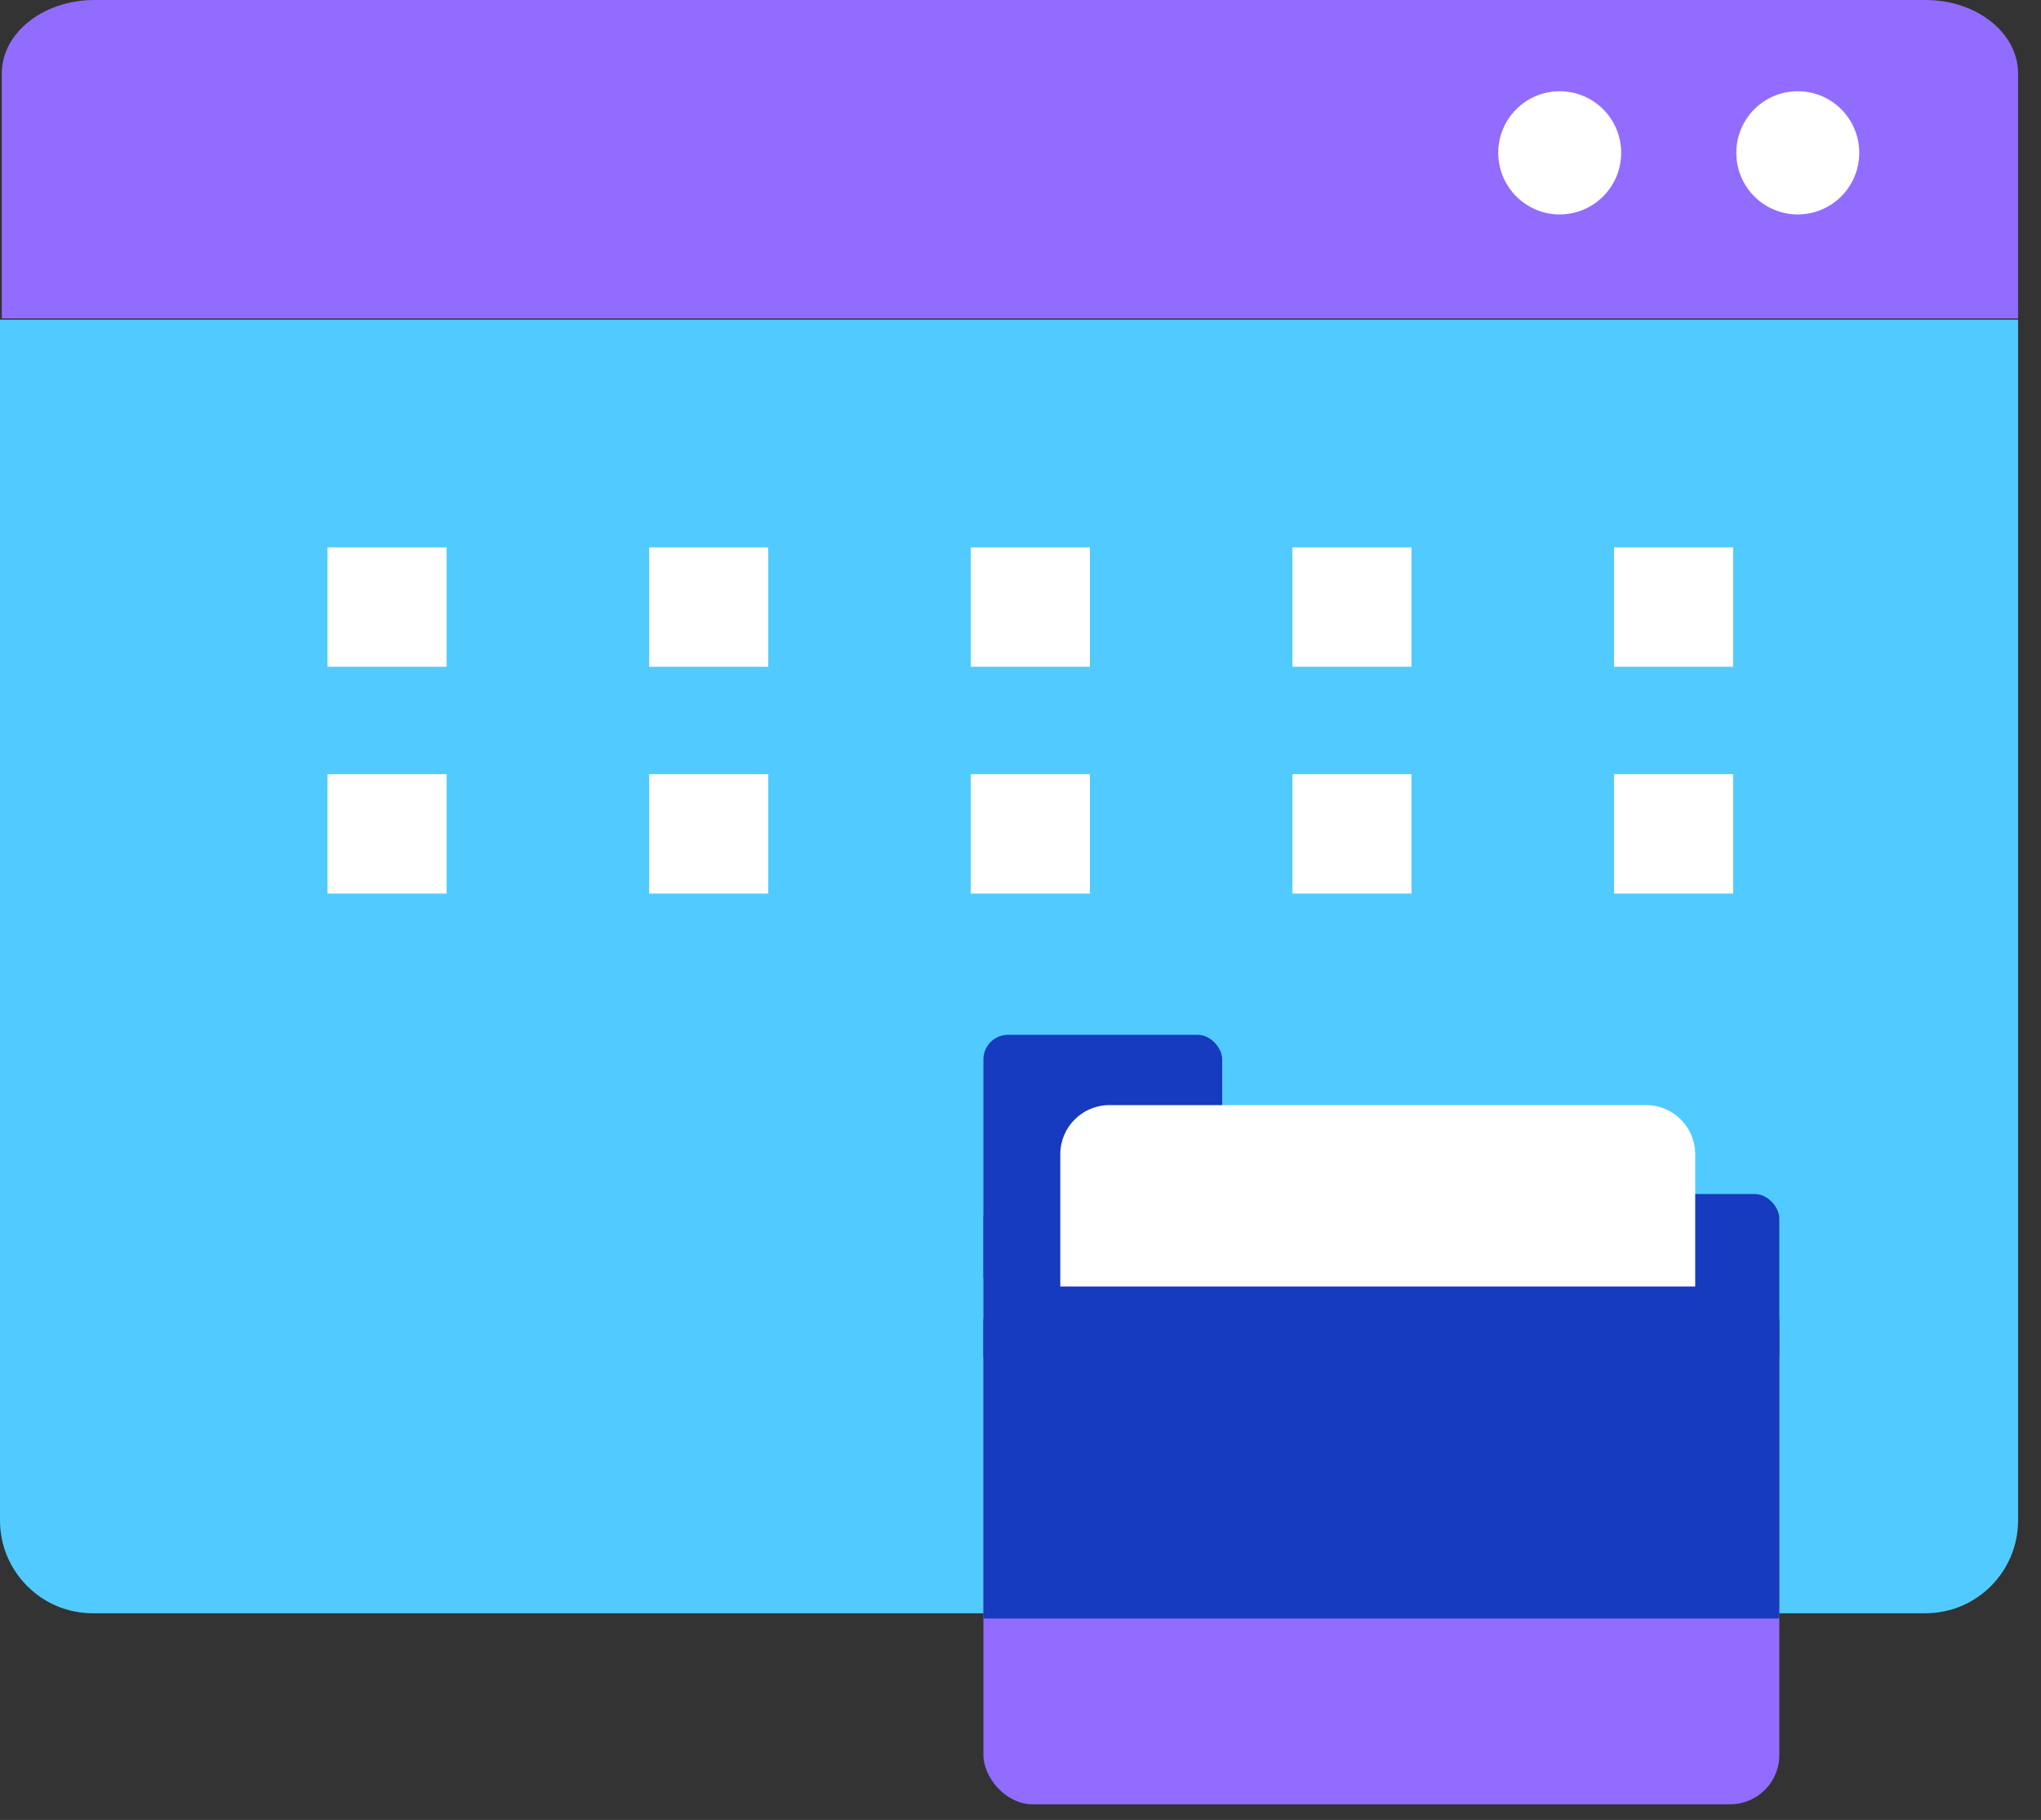 <svg width="83" height="74" viewBox="0 0 83 74" fill="none" xmlns="http://www.w3.org/2000/svg">
<rect x="0" y="0" width="83" height="74" fill="#333333" stroke="none"/>
<path d="M0.073 2.986C0.073 1.337 1.758 0 3.842 0H78.306C80.384 0 82.068 1.337 82.068 2.986V12.947H0.073V2.986Z" fill="#916CFF"/>
<path d="M0 12.998V61.817C0 63.901 1.686 65.596 3.772 65.596H78.302C80.382 65.596 82.068 63.907 82.068 61.817V12.998H0Z" fill="#51CBFF"/>
<path d="M75.609 6.214C75.609 7.599 74.491 8.719 73.109 8.719C71.727 8.719 70.609 7.599 70.609 6.214C70.609 4.829 71.727 3.71 73.109 3.71C74.491 3.71 75.609 4.829 75.609 6.214Z" fill="white"/>
<path d="M65.927 6.214C65.927 7.599 64.803 8.719 63.427 8.719C62.051 8.719 60.928 7.599 60.928 6.214C60.928 4.829 62.045 3.71 63.427 3.71C64.809 3.71 65.927 4.829 65.927 6.214Z" fill="white"/>
<path d="M18.163 22.258H13.318V27.111H18.163V22.258Z" fill="white"/>
<path d="M31.242 22.258H26.398V27.111H31.242V22.258Z" fill="white"/>
<path d="M44.322 22.258H39.477V27.111H44.322V22.258Z" fill="white"/>
<path d="M57.401 22.258H52.557V27.111H57.401V22.258Z" fill="white"/>
<path d="M70.481 22.258H65.637V27.111H70.481V22.258Z" fill="white"/>
<path d="M18.163 31.479H13.318V36.333H18.163V31.479Z" fill="white"/>
<path d="M31.242 31.479H26.398V36.333H31.242V31.479Z" fill="white"/>
<path d="M44.322 31.479H39.477V36.333H44.322V31.479Z" fill="white"/>
<path d="M57.401 31.479H52.557V36.333H57.401V31.479Z" fill="white"/>
<path d="M70.481 31.479H65.637V36.333H70.481V31.479Z" fill="white"/>
<rect x="39.992" y="51.786" width="32.366" height="21.578" rx="2" fill="#916CFF"/>
<path d="M39.992 53.786C39.992 52.682 40.887 51.786 41.992 51.786H70.358C71.463 51.786 72.358 52.682 72.358 53.786V65.811H39.992V53.786Z" fill="#163BBE"/>
<rect x="39.992" y="48.55" width="32.366" height="7.552" rx="1" fill="#163BBE"/>
<rect x="39.992" y="42.076" width="9.71" height="10.789" rx="1" fill="#163BBE"/>
<path d="M43.118 46.934C43.118 45.829 44.013 44.934 45.118 44.934H66.938C68.043 44.934 68.938 45.829 68.938 46.934V52.311H43.118V46.934Z" fill="white"/>
</svg>
